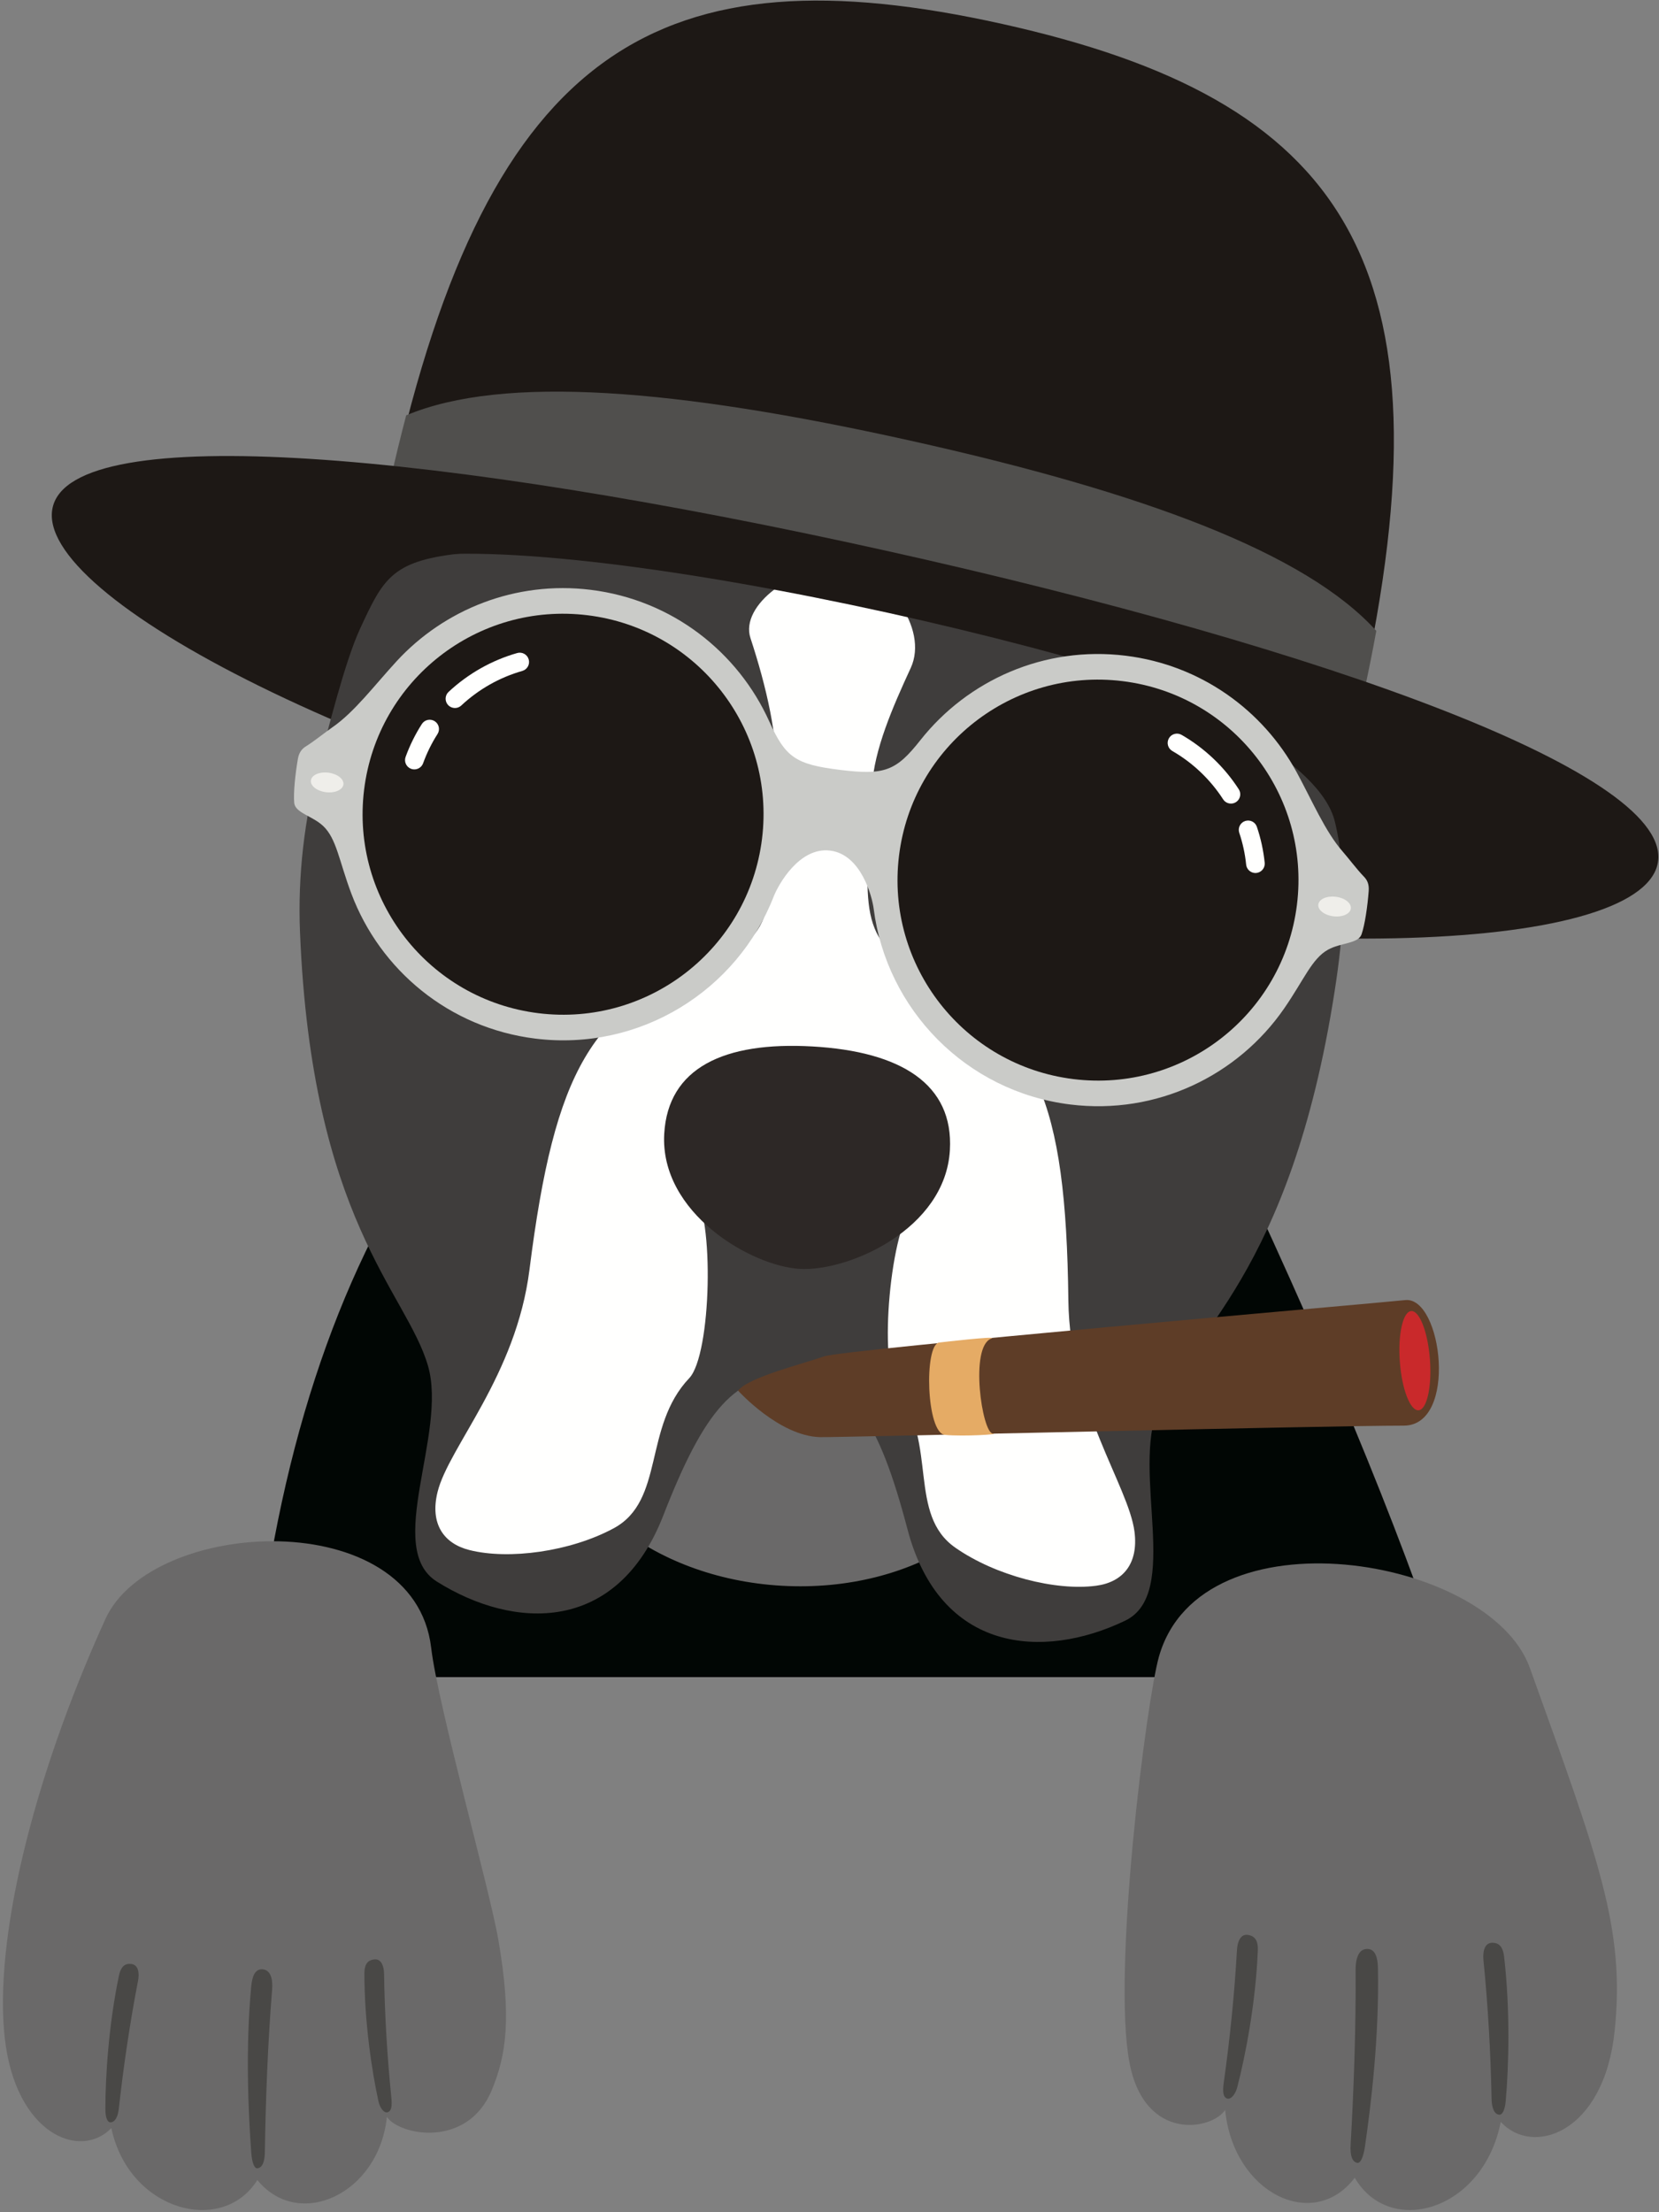 <?xml version="1.0" encoding="UTF-8"?>
<svg width="561px" height="748px" viewBox="0 0 561 748" version="1.1" xmlns="http://www.w3.org/2000/svg" xmlns:xlink="http://www.w3.org/1999/xlink">
    <rect x="0" y="0" width="561" height="748" fill="#808080" stroke="none"/>
    <title>Group 2</title>
    <g id="Page-1" stroke="none" stroke-width="1" fill="none" fill-rule="evenodd">
        <g id="North-America" transform="translate(-1637, -772)">
            <g id="Group-2" transform="translate(1637.994, 772.194)">
                <path d="M85.062,566.885 L488.672,566.885 C471.797,515.545 445.782,452.927 410.629,379.031 C376.659,307.613 144.249,385.215 144.249,385.215 C112.329,432.355 92.6,492.911 85.062,566.885 Z" id="Fill-4" fill="#010604"></path>
                <path d="M144.809,556.955 C147.139,576.685 164.599,638.675 167.529,655.725 C172.069,682.075 170.229,694.705 165.269,706.595 C157.039,726.325 134.139,721.855 129.839,715.595 C127.109,741.725 100.019,754.075 86.029,736.925 C74.229,755.775 42.609,747.435 36.659,719.365 C25.969,730.335 4.239,721.235 0.619,688.925 C-3.011,656.615 9.449,602.715 34.639,547.255 C50.259,512.885 139.069,508.275 144.809,556.955" id="Fill-338" fill="#6A6969"></path>
                <path d="M36.349,717.405 C36.329,717.405 36.319,717.405 36.299,717.405 C35.269,717.375 34.639,715.645 34.639,712.935 C34.639,702.115 35.729,684.475 39.229,667.835 C39.719,665.475 40.709,663.835 42.819,663.835 C43.039,663.835 43.259,663.855 43.499,663.885 C45.869,664.235 46.179,667.035 45.669,669.645 C42.949,683.685 40.749,698.595 39.199,712.695 C38.869,715.665 37.849,717.405 36.349,717.405" id="Fill-339" fill="#494846"></path>
                <path d="M85.949,732.965 C84.969,732.965 84.209,730.925 83.969,727.645 C82.989,714.255 81.979,692.565 83.949,671.505 C84.249,668.335 85.119,665.665 87.529,665.665 C87.609,665.665 87.699,665.665 87.789,665.675 C90.699,665.895 91.289,669.315 91.019,672.605 C89.579,690.345 88.839,709.745 88.569,727.395 C88.519,731.165 87.549,732.805 86.019,732.955 C85.999,732.965 85.979,732.965 85.949,732.965" id="Fill-340" fill="#494846"></path>
                <path d="M129.749,714.065 C128.759,714.065 127.489,712.605 126.969,710.245 C124.759,700.145 122.219,683.415 122.229,667.035 C122.229,664.475 122.989,662.585 125.589,662.325 C125.699,662.305 125.799,662.305 125.899,662.305 C128.039,662.305 128.839,664.735 128.879,667.175 C129.089,680.935 129.959,695.375 131.329,708.915 C131.619,711.805 131.449,713.715 129.949,714.045 C129.879,714.055 129.819,714.065 129.749,714.065" id="Fill-341" fill="#494846"></path>
                <path d="M390.899,559.985 C386.709,574.775 374.969,666.515 380.979,697.405 C386.199,724.285 408.989,719.935 413.299,713.205 C416.029,741.325 443.119,754.605 457.119,736.155 C468.919,756.435 500.539,747.465 506.499,717.255 C517.189,729.055 541.389,721.275 545.009,686.505 C548.639,651.735 539.489,628.255 516.309,563.705 C502.689,525.785 405.079,509.875 390.899,559.985" id="Fill-342" fill="#6A6969"></path>
                <path d="M506.079,714.835 C506.049,714.835 506.029,714.835 505.999,714.835 C504.379,714.705 503.449,712.715 503.389,709.455 C503.089,694.185 502.189,677.965 500.649,662.625 C500.369,659.775 500.959,656.805 503.489,656.705 C503.569,656.705 503.639,656.705 503.709,656.705 C506.319,656.705 507.309,658.645 507.629,661.415 C509.739,679.635 509.209,698.645 508.169,710.235 C507.919,713.065 507.119,714.835 506.079,714.835" id="Fill-343" fill="#494846"></path>
                <path d="M458.129,731.125 C458.079,731.125 458.039,731.125 457.989,731.115 C456.379,730.815 455.489,728.955 455.729,724.915 C456.819,705.955 457.549,685.085 457.409,665.915 C457.389,662.375 458.269,658.785 461.329,658.785 C461.349,658.785 461.359,658.785 461.369,658.785 C464.139,658.805 464.909,661.835 464.969,665.395 C465.419,688.165 462.659,711.335 460.569,725.605 C460.069,729.025 459.149,731.125 458.129,731.125" id="Fill-344" fill="#494846"></path>
                <path d="M414.349,709.435 C414.259,709.435 414.169,709.425 414.079,709.405 C412.509,708.975 412.409,706.905 412.849,703.815 C414.899,689.345 416.459,673.865 417.299,659.075 C417.449,656.515 418.369,653.995 420.529,653.995 C420.679,653.995 420.839,654.015 420.999,654.035 C423.749,654.465 424.459,656.525 424.349,659.275 C423.639,676.885 420.199,694.735 417.409,705.475 C416.769,707.955 415.389,709.435 414.349,709.435" id="Fill-345" fill="#494846"></path>
                <path d="M337.869,7.887 C222.919,-17.644 164.479,14.981 131.729,162.425 C124.329,195.76 290.919,219.271 290.919,219.271 C288.789,228.882 451.809,268.495 459.209,235.16 C491.959,87.715 452.829,33.419 337.869,7.887" id="Fill-346" fill="#1D1815"></path>
                <path d="M464.409,213.11 C440.479,186.693 385.529,166.273 306.589,148.739 C227.649,131.205 169.219,126.445 136.359,140.248 C134.509,147.305 132.719,154.593 131.009,162.265 C130.079,166.463 131.929,170.507 135.849,174.371 C164.759,177.625 254.139,190.208 295.349,199.361 C336.779,208.564 423.829,235.249 450.899,244.399 C455.819,242.322 459.029,239.363 459.929,235.319 C461.639,227.648 463.099,220.287 464.409,213.11" id="Fill-347" fill="#504F4D"></path>
                <path d="M559.519,291.99 C552.859,322.008 424.049,327.939 274.179,294.652 C124.309,261.365 10.129,201.465 16.799,171.447 C23.459,141.429 148.459,152.661 298.329,185.948 C448.199,219.235 566.189,261.973 559.519,291.99" id="Fill-348" fill="#1D1815"></path>
                <path d="M347.569,480.945 C345.699,513.885 308.009,538.525 263.379,535.985 C218.759,533.445 184.099,504.695 185.979,471.755 C187.859,438.785 225.549,414.147 270.169,416.686 C314.789,419.225 349.449,447.975 347.569,480.945" id="Fill-349" fill="#6A6969"></path>
                <path d="M274.339,193.191 C265.639,190.948 182.059,183.845 153.759,187.057 C131.289,189.606 128.429,195.882 120.769,212.38 C115.629,223.439 109.739,247.28 106.869,258.111 C101.919,276.661 99.669,295.852 100.449,314.868 C104.379,412.335 136.469,436.605 143.729,461.615 C150.389,484.575 128.779,523.305 146.719,534.565 C172.799,550.935 207.679,552.435 223.319,512.185 C237.159,476.625 247.839,463.895 267.419,465.005 C286.999,466.125 296.179,479.975 305.879,516.885 C316.859,558.645 351.679,561.115 379.459,547.805 C398.559,538.655 381.479,497.725 390.689,475.675 C400.749,451.645 435.379,431.165 450.349,334.777 C453.279,315.972 454.919,296.319 450.409,277.659 C440.689,237.453 289.739,197.161 274.339,193.191" id="Fill-350" fill="#3F3D3C"></path>
                <path d="M382.639,517.685 C380.629,502.135 360.709,475.685 360.279,439.485 C359.479,371.174 349.279,348.961 311.989,329.675 C288.739,317.651 291.499,307.449 293.869,265.884 C294.589,253.282 300.809,239.021 306.979,225.648 C313.149,212.274 298.809,192.663 283.249,191.778 C267.689,190.892 249.119,204.439 252.779,215.552 C258.039,231.567 262.379,249.543 261.529,264.422 C259.169,305.987 262.949,316.183 238.489,325.493 C199.259,340.425 186.599,361.338 178.049,429.115 C173.529,465.035 150.729,489.045 146.969,504.275 C144.319,515.005 149.039,521.735 157.749,523.915 C171.059,527.275 191.849,524.465 206.509,516.565 C223.909,507.195 216.399,482.325 232.079,465.785 C239.589,457.865 240.689,410.816 233.449,402.329 C228.389,396.4 271.029,401.587 271.029,401.587 C271.029,401.587 313.989,401.27 308.279,406.587 C300.129,414.198 295.889,461.065 302.439,469.785 C316.149,488.005 305.869,511.855 322.089,523.135 C335.759,532.655 356.089,537.805 369.699,535.975 C378.609,534.795 384.049,528.645 382.639,517.685" id="Fill-351" fill="#FFFFFE"></path>
                <path d="M170.089,276.189 C169.019,295.066 183.449,311.244 202.309,312.317 C221.199,313.392 237.359,298.955 238.429,280.078 C239.509,261.214 225.089,245.024 206.199,243.949 C187.339,242.876 171.159,257.325 170.089,276.189" id="Fill-352" fill="#FFFFFE"></path>
                <path d="M181.549,276.841 C180.839,289.375 190.419,300.139 202.969,300.853 C215.509,301.567 226.259,291.96 226.969,279.425 C227.689,266.895 218.099,256.116 205.549,255.402 C193.009,254.688 182.259,264.31 181.549,276.841" id="Fill-353" fill="#2D2826"></path>
                <path d="M385.549,288.448 C384.469,307.325 368.289,321.761 349.429,320.688 C330.549,319.614 316.129,303.436 317.199,284.559 C318.269,265.696 334.439,251.246 353.319,252.32 C372.179,253.393 386.619,269.585 385.549,288.448" id="Fill-354" fill="#FFFFFE"></path>
                <path d="M374.089,287.797 C373.369,300.33 362.619,309.937 350.079,309.224 C337.529,308.51 327.949,297.746 328.659,285.212 C329.379,272.68 340.119,263.059 352.669,263.773 C365.209,264.486 374.799,275.265 374.089,287.797" id="Fill-355" fill="#2D2826"></path>
                <path d="M320.219,388.668 C318.699,415.441 285.929,429.785 269.459,428.845 C253.029,427.915 222.099,409.944 223.619,383.171 C224.889,360.866 243.829,351.935 273.739,353.636 C303.659,355.339 321.489,366.362 320.219,388.668" id="Fill-356" fill="#2D2826"></path>
                <path d="M369.119,279.734 C369.049,281.918 367.229,283.627 365.039,283.556 C362.859,283.486 361.149,281.664 361.219,279.48 C361.289,277.295 363.109,275.584 365.299,275.654 C367.479,275.724 369.189,277.549 369.119,279.734" id="Fill-357" fill="#FFFFFE"></path>
                <path d="M221.859,275.006 C221.789,277.191 219.959,278.899 217.779,278.829 C215.599,278.759 213.889,276.937 213.959,274.752 C214.029,272.567 215.849,270.856 218.039,270.926 C220.219,270.996 221.929,272.821 221.859,275.006" id="Fill-358" fill="#FFFFFE"></path>
                <path d="M129.959,189.602 C183.229,175.707 387.569,221.063 452.049,254.66 C516.529,288.257 480.899,261.14 457.939,246.783 C434.989,232.426 227.579,159.85 144.409,167.404 C61.239,174.958 129.959,189.602 129.959,189.602" id="Fill-359" fill="#1D1815"></path>
                <path d="M461.839,301.049 C462.009,298.701 461.319,297.337 460.169,296.163 C457.899,293.828 454.929,289.876 453.019,287.705 C447.119,280.981 442.679,270.453 437.459,260.871 C426.059,239.955 405.089,224.651 379.649,221.517 C352.139,218.13 326.249,229.801 310.239,250.072 C302.009,260.496 298.149,261.982 283.079,260.125 C267.999,258.268 264.619,255.891 259.159,243.781 C248.549,220.231 226.259,202.627 198.759,199.24 C173.319,196.106 149.249,205.863 133.119,223.388 C125.729,231.418 118.869,240.554 111.509,245.645 C109.129,247.287 105.289,250.402 102.529,252.116 C101.129,252.976 100.129,254.132 99.729,256.452 C98.839,261.605 98.189,267.924 98.499,271.284 C98.819,274.667 104.609,275.669 108.229,279.041 C112.809,283.303 113.649,290.87 117.819,301.963 C127.509,327.739 150.839,347.387 180.069,350.987 C215.489,355.349 248.239,334.741 260.629,302.945 C262.129,299.102 269.209,286.116 279.719,287.411 C290.229,288.707 293.929,303.018 294.449,307.111 C298.769,340.965 325.539,368.903 360.959,373.265 C390.179,376.864 417.589,363.465 433.239,340.809 C439.979,331.06 442.629,323.924 448.109,320.9 C452.439,318.507 458.289,318.939 459.419,315.735 C460.539,312.55 461.449,306.264 461.839,301.049" id="Fill-360" fill="#CACBC8"></path>
                <path d="M115.139,265.045 C114.909,266.867 112.269,268.043 109.229,267.669 C106.189,267.295 103.909,265.512 104.139,263.69 C104.359,261.864 107.009,260.692 110.039,261.065 C113.079,261.44 115.359,263.219 115.139,265.045" id="Fill-361" fill="#EFEEEA"></path>
                <path d="M444.799,305.646 C444.579,307.468 446.849,309.25 449.889,309.625 C452.929,309.999 455.579,308.823 455.799,307.002 C456.029,305.175 453.749,303.396 450.709,303.022 C447.659,302.647 445.029,303.82 444.799,305.646" id="Fill-362" fill="#EFEEEA"></path>
                <path d="M362.009,364.674 C324.859,360.097 298.439,326.263 303.019,289.104 C307.589,251.95 341.429,225.537 378.589,230.113 C415.749,234.69 442.159,268.523 437.579,305.677 C433.009,342.836 399.179,369.25 362.009,364.674" id="Fill-363" fill="#1D1815"></path>
                <path d="M181.129,342.396 C143.969,337.819 117.559,303.986 122.129,266.827 C126.709,229.673 160.539,203.258 197.699,207.836 C234.859,212.411 261.269,246.245 256.689,283.399 C252.109,320.557 218.279,346.972 181.129,342.396" id="Fill-364" fill="#1D1815"></path>
                <path d="M423.149,294.964 C421.729,294.788 420.559,293.651 420.399,292.166 C420.029,288.491 419.239,284.87 418.069,281.399 C417.519,279.754 418.399,277.968 420.049,277.411 C421.719,276.858 423.489,277.748 424.029,279.388 C425.359,283.302 426.239,287.382 426.669,291.521 C426.839,293.247 425.589,294.794 423.859,294.972 C423.619,294.997 423.379,294.992 423.149,294.964" id="Fill-365" fill="#FFFFFE"></path>
                <path d="M414.879,271.495 C413.989,271.385 413.139,270.894 412.619,270.082 C408.279,263.36 402.339,257.708 395.429,253.734 C393.919,252.862 393.409,250.941 394.279,249.434 C395.139,247.932 397.059,247.417 398.569,248.279 C406.339,252.753 413.029,259.111 417.899,266.667 C418.849,268.125 418.429,270.075 416.969,271.018 C416.329,271.434 415.589,271.582 414.879,271.495" id="Fill-366" fill="#FFFFFE"></path>
                <path d="M138.739,259.936 C138.509,259.907 138.269,259.854 138.049,259.773 C136.409,259.179 135.569,257.375 136.159,255.742 C137.579,251.831 139.429,248.088 141.659,244.611 C142.589,243.153 144.519,242.714 146.009,243.66 C147.469,244.6 147.889,246.547 146.949,248.007 C144.969,251.091 143.339,254.414 142.079,257.887 C141.569,259.29 140.159,260.111 138.739,259.936" id="Fill-367" fill="#FFFFFE"></path>
                <path d="M152.459,239.175 C151.749,239.089 151.069,238.765 150.539,238.205 C149.359,236.936 149.419,234.943 150.689,233.757 C157.259,227.611 165.279,223.064 173.909,220.61 C175.579,220.139 177.319,221.101 177.789,222.772 C178.269,224.445 177.299,226.183 175.629,226.663 C167.959,228.843 160.829,232.884 154.989,238.353 C154.279,239.013 153.349,239.285 152.459,239.175" id="Fill-368" fill="#FFFFFE"></path>
                <path d="M248.599,470.015 C252.119,465.405 271.089,460.825 277.599,458.445 C284.119,456.055 461.689,440.695 474.189,439.395 C486.679,438.085 492.059,481.855 473.689,481.845 C448.179,481.835 281.689,485.885 276.249,485.735 C262.419,485.335 248.599,470.015 248.599,470.015" id="Fill-369" fill="#5E3D27"></path>
                <path d="M316.549,453.755 C311.449,454.555 312.209,484.395 318.549,484.975 C325.029,485.575 337.619,484.755 334.729,484.525 C331.079,484.225 326.819,455.155 334.199,452.415 C337.069,451.345 316.549,453.755 316.549,453.755" id="Fill-370" fill="#E5AB65"></path>
                <path d="M482.549,459.505 C483.229,468.765 481.509,476.445 478.699,476.655 C475.889,476.855 473.049,469.515 472.369,460.255 C471.679,450.995 473.399,443.315 476.209,443.105 C479.019,442.895 481.859,450.235 482.549,459.505" id="Fill-371" fill="#C9292B"></path>
            </g>
        </g>
    </g>
</svg>